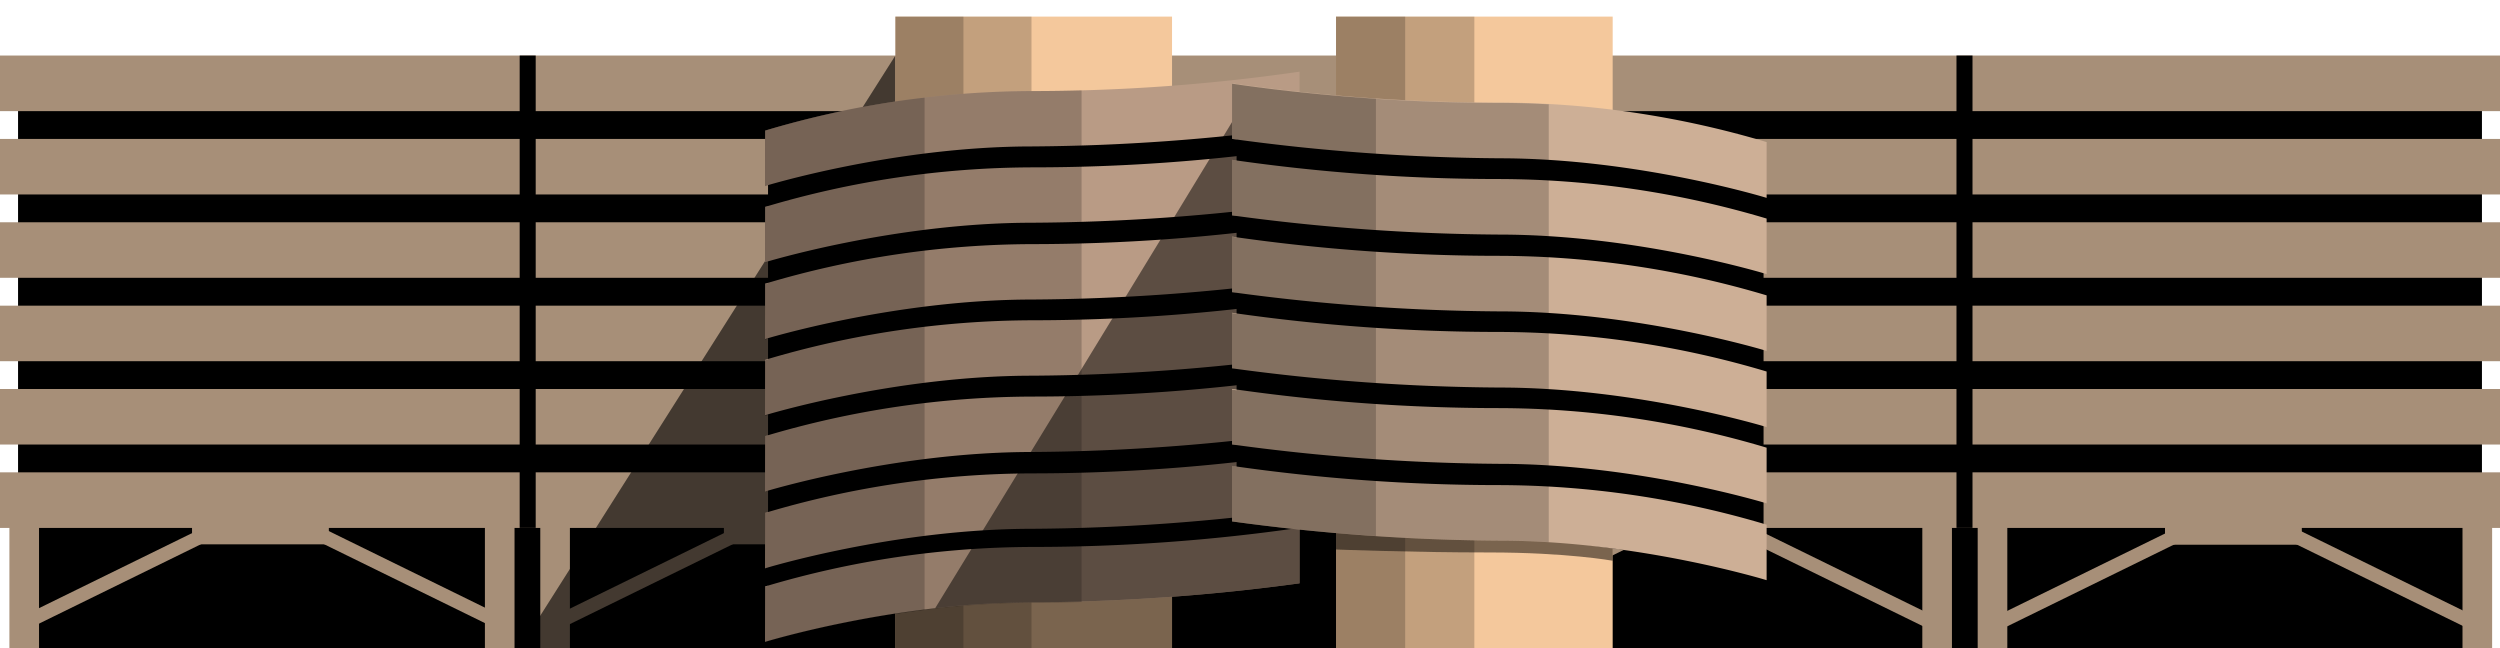 <svg xmlns="http://www.w3.org/2000/svg" width="540" height="140" viewBox="0 0 540 140"><path d="M3.9 18h532.2v122H3.9z"/><path fill="#a78f78" d="M0 12h540v12H0zM0 30.01h540v12H0zM0 48.01h540v12H0zM0 66.02h540v12H0zM0 84.02h540v12H0zM0 102.03h540v12H0z"/><path d="M112.25 12h3.46v102.02h-3.46zM422.6 12h3.46v102.02h-3.46z"/><path fill="none" stroke="#a78f78" stroke-miterlimit="10" stroke-width="3" d="M223.05 134.6l-39.51-19.37"/><path fill="#a78f78" d="M156.36 112.9h29.55v4.67h-29.55z"/><path fill="none" stroke="#a78f78" stroke-miterlimit="10" stroke-width="3" d="M120.11 134.6l39.5-19.37"/><path fill="#a78f78" d="M2.03 112.64h6.4V140h-6.4zM104.74 112.64h6.4V140h-6.4zM116.7 112.64h6.4V140h-6.4zM415.22 112.64h6.4V140h-6.4zM427.18 112.64h6.4V140h-6.4zM531.9 112.64h6.4V140h-6.4zM41.48 112.9h29.55v4.67H41.48z"/><path fill="none" stroke="#a78f78" stroke-miterlimit="10" stroke-width="3" d="M5.23 134.6l39.5-19.37M108.17 134.6l-39.5-19.37"/><path fill="#a78f78" d="M467.64 112.99h29.55v4.67h-29.55z"/><path fill="none" stroke="#a78f78" stroke-miterlimit="10" stroke-width="3" d="M431.38 134.69l39.51-19.37M534.33 134.69l-39.51-19.37"/><path fill="#a78f78" d="M351.01 113.04h29.55v4.67h-29.55z"/><path fill="none" stroke="#a78f78" stroke-miterlimit="10" stroke-width="3" d="M314.76 134.74l39.5-19.36M417.7 134.74l-39.51-19.36"/><path opacity=".6" d="M193.4 12l-81.15 128h81.15V12z"/><path fill="#f4c89c" d="M193.4 3.59h59.76V140H193.4z"/><path opacity=".5" d="M193.4 124.09h59.76V140H193.4z"/><path opacity=".2" d="M193.4 3.59h29.4V140h-29.4z"/><path opacity=".2" d="M193.4 3.59h14.7V140h-14.7z"/><path d="M165.9 132.47l113.81-13.88V19.82L165.9 32v100.47z"/><path d="M165.24 40.18s27.83-8.55 57.72-8.55a444.53 444.53 0 0 0 57.75-4.15v-12A403.5 403.5 0 0 1 223 19.67a203.38 203.38 0 0 0-57.74 8.54zM165.24 56.65s27.83-8.54 57.72-8.54A444.53 444.53 0 0 0 280.71 44V32A403.5 403.5 0 0 1 223 36.15a203.38 203.38 0 0 0-57.74 8.54zM165.24 73.24S193.07 64.7 223 64.7a444.53 444.53 0 0 0 57.75-4.15v-12A404.46 404.46 0 0 1 223 52.73a203.16 203.16 0 0 0-57.74 8.55zM165.24 89.69s27.83-8.54 57.72-8.54A444.53 444.53 0 0 0 280.71 77V65A404.46 404.46 0 0 1 223 69.18a203.16 203.16 0 0 0-57.74 8.55zM165.24 106.17s27.83-8.54 57.72-8.54a444.53 444.53 0 0 0 57.75-4.15v-12A403.5 403.5 0 0 1 223 85.66a203.38 203.38 0 0 0-57.74 8.54zM165.24 122.76s27.83-8.54 57.72-8.54a444.53 444.53 0 0 0 57.75-4.15v-12a403.5 403.5 0 0 1-57.71 4.18 203.38 203.38 0 0 0-57.74 8.54z" fill="#b99b85"/><path d="M165.24 138.65s27.83-8.54 57.72-8.54a444.53 444.53 0 0 0 57.75-4.11v-12a403.5 403.5 0 0 1-57.71 4.14 203.38 203.38 0 0 0-57.74 8.54z" fill="#b99b85"/><path d="M233.62 19.52c-3.45.09-7 .15-10.64.15a203.38 203.38 0 0 0-57.74 8.54v12s.23-.08.66-.2v4.5l-.66.21v12l.66-.19v4.61l-.66.21v12l.66-.19v4.47l-.66.21v12l.66-.19V94l-.66.21v12l.66-.2v4.61l-.66.21v12l.66-.2v3.91l-.66.21v12s27.83-8.54 57.72-8.54c3.59 0 7.16-.07 10.66-.17z" opacity=".2"/><path d="M199.71 21.09a193.23 193.23 0 0 0-34.47 7.12v12s.23-.08.66-.2v4.5l-.66.21v12l.66-.19v4.61l-.66.21v12l.66-.19v4.47l-.66.21v12l.66-.19V94l-.66.21v12l.66-.2v4.61l-.66.21v12l.66-.2v3.91l-.66.21v12a226.17 226.17 0 0 1 34.47-7z" opacity=".2"/><path fill="#f4c89c" d="M288.58 3.59h59.76V140h-59.76z"/><path d="M348.34 121.12s-9.81-1.79-26.68-1.79-33.08-.64-33.08-.64V40.18h59.76z" opacity=".5"/><path opacity=".2" d="M288.58 3.59h29.88V140h-29.88z"/><path opacity=".2" d="M288.58 3.59h14.94V140h-14.94z"/><path d="M202 131.37a185.25 185.25 0 0 1 21-1.26 444.53 444.53 0 0 0 57.71-4.11v-12l-1 .16v-3.94l1-.14v-12l-1 .16v-4.62l1-.14v-12l-1 .16v-4.5l1-.14V65l-1 .15v-4.5l1-.14v-12l-1 .15V44.1l1-.14V32l-1 .15V24c0 24.24-10.29-3.08-10.29-3.08C248.29 55.83 202 131.37 202 131.37z" opacity=".5"/><path d="M380.93 122.89l-113.81-15.6V22.38l113.81 12.18v88.33z"/><path d="M381.59 42.74s-27.83-8.55-57.72-8.55A444.53 444.53 0 0 1 266.12 30V18a403.5 403.5 0 0 0 57.73 4.15 203.38 203.38 0 0 1 57.74 8.54zM381.59 59.21s-27.83-8.54-57.72-8.54a444.53 444.53 0 0 1-57.75-4.15v-12a403.5 403.5 0 0 0 57.73 4.15 203.38 203.38 0 0 1 57.74 8.54zM381.59 75.8s-27.83-8.54-57.72-8.54a444.53 444.53 0 0 1-57.75-4.15v-12a403.5 403.5 0 0 0 57.73 4.15 203.38 203.38 0 0 1 57.74 8.54zM381.59 92.25s-27.83-8.54-57.72-8.54a444.53 444.53 0 0 1-57.75-4.15v-12a404.46 404.46 0 0 0 57.73 4.14 203.16 203.16 0 0 1 57.74 8.55zM381.59 108.73s-27.83-8.54-57.72-8.54A444.53 444.53 0 0 1 266.12 96V84a403.5 403.5 0 0 0 57.73 4.15 203.16 203.16 0 0 1 57.74 8.55zM381.59 125.32s-27.83-8.54-57.72-8.54a444.53 444.53 0 0 1-57.75-4.15v-12a403.5 403.5 0 0 0 57.73 4.15 203.16 203.16 0 0 1 57.74 8.55z" fill="#cdaf96"/><path d="M334.53 22.54c-3.46-.2-7-.31-10.68-.31a403.5 403.5 0 0 1-57.73-4.15V30l1 .15v4.52l-1-.15v12l1 .14v4.64l-1-.15v12l1 .14v4.5l-1-.15v12l1 .14v4.53l-1-.16V96l1 .14v4.64l-1-.16v12a444.53 444.53 0 0 0 57.75 4.15c3.6 0 7.17.12 10.66.34z" opacity=".2"/><path d="M297.2 21.33c-18.51-1.22-31.08-3.25-31.08-3.25V30l1 .15v4.52l-1-.15v12l1 .14v4.64l-1-.15v12l1 .14v4.5l-1-.15v12l1 .14v4.53l-1-.16V96l1 .14v4.64l-1-.16v12s13.15 2 31.08 3.18z" opacity=".2"/></svg>